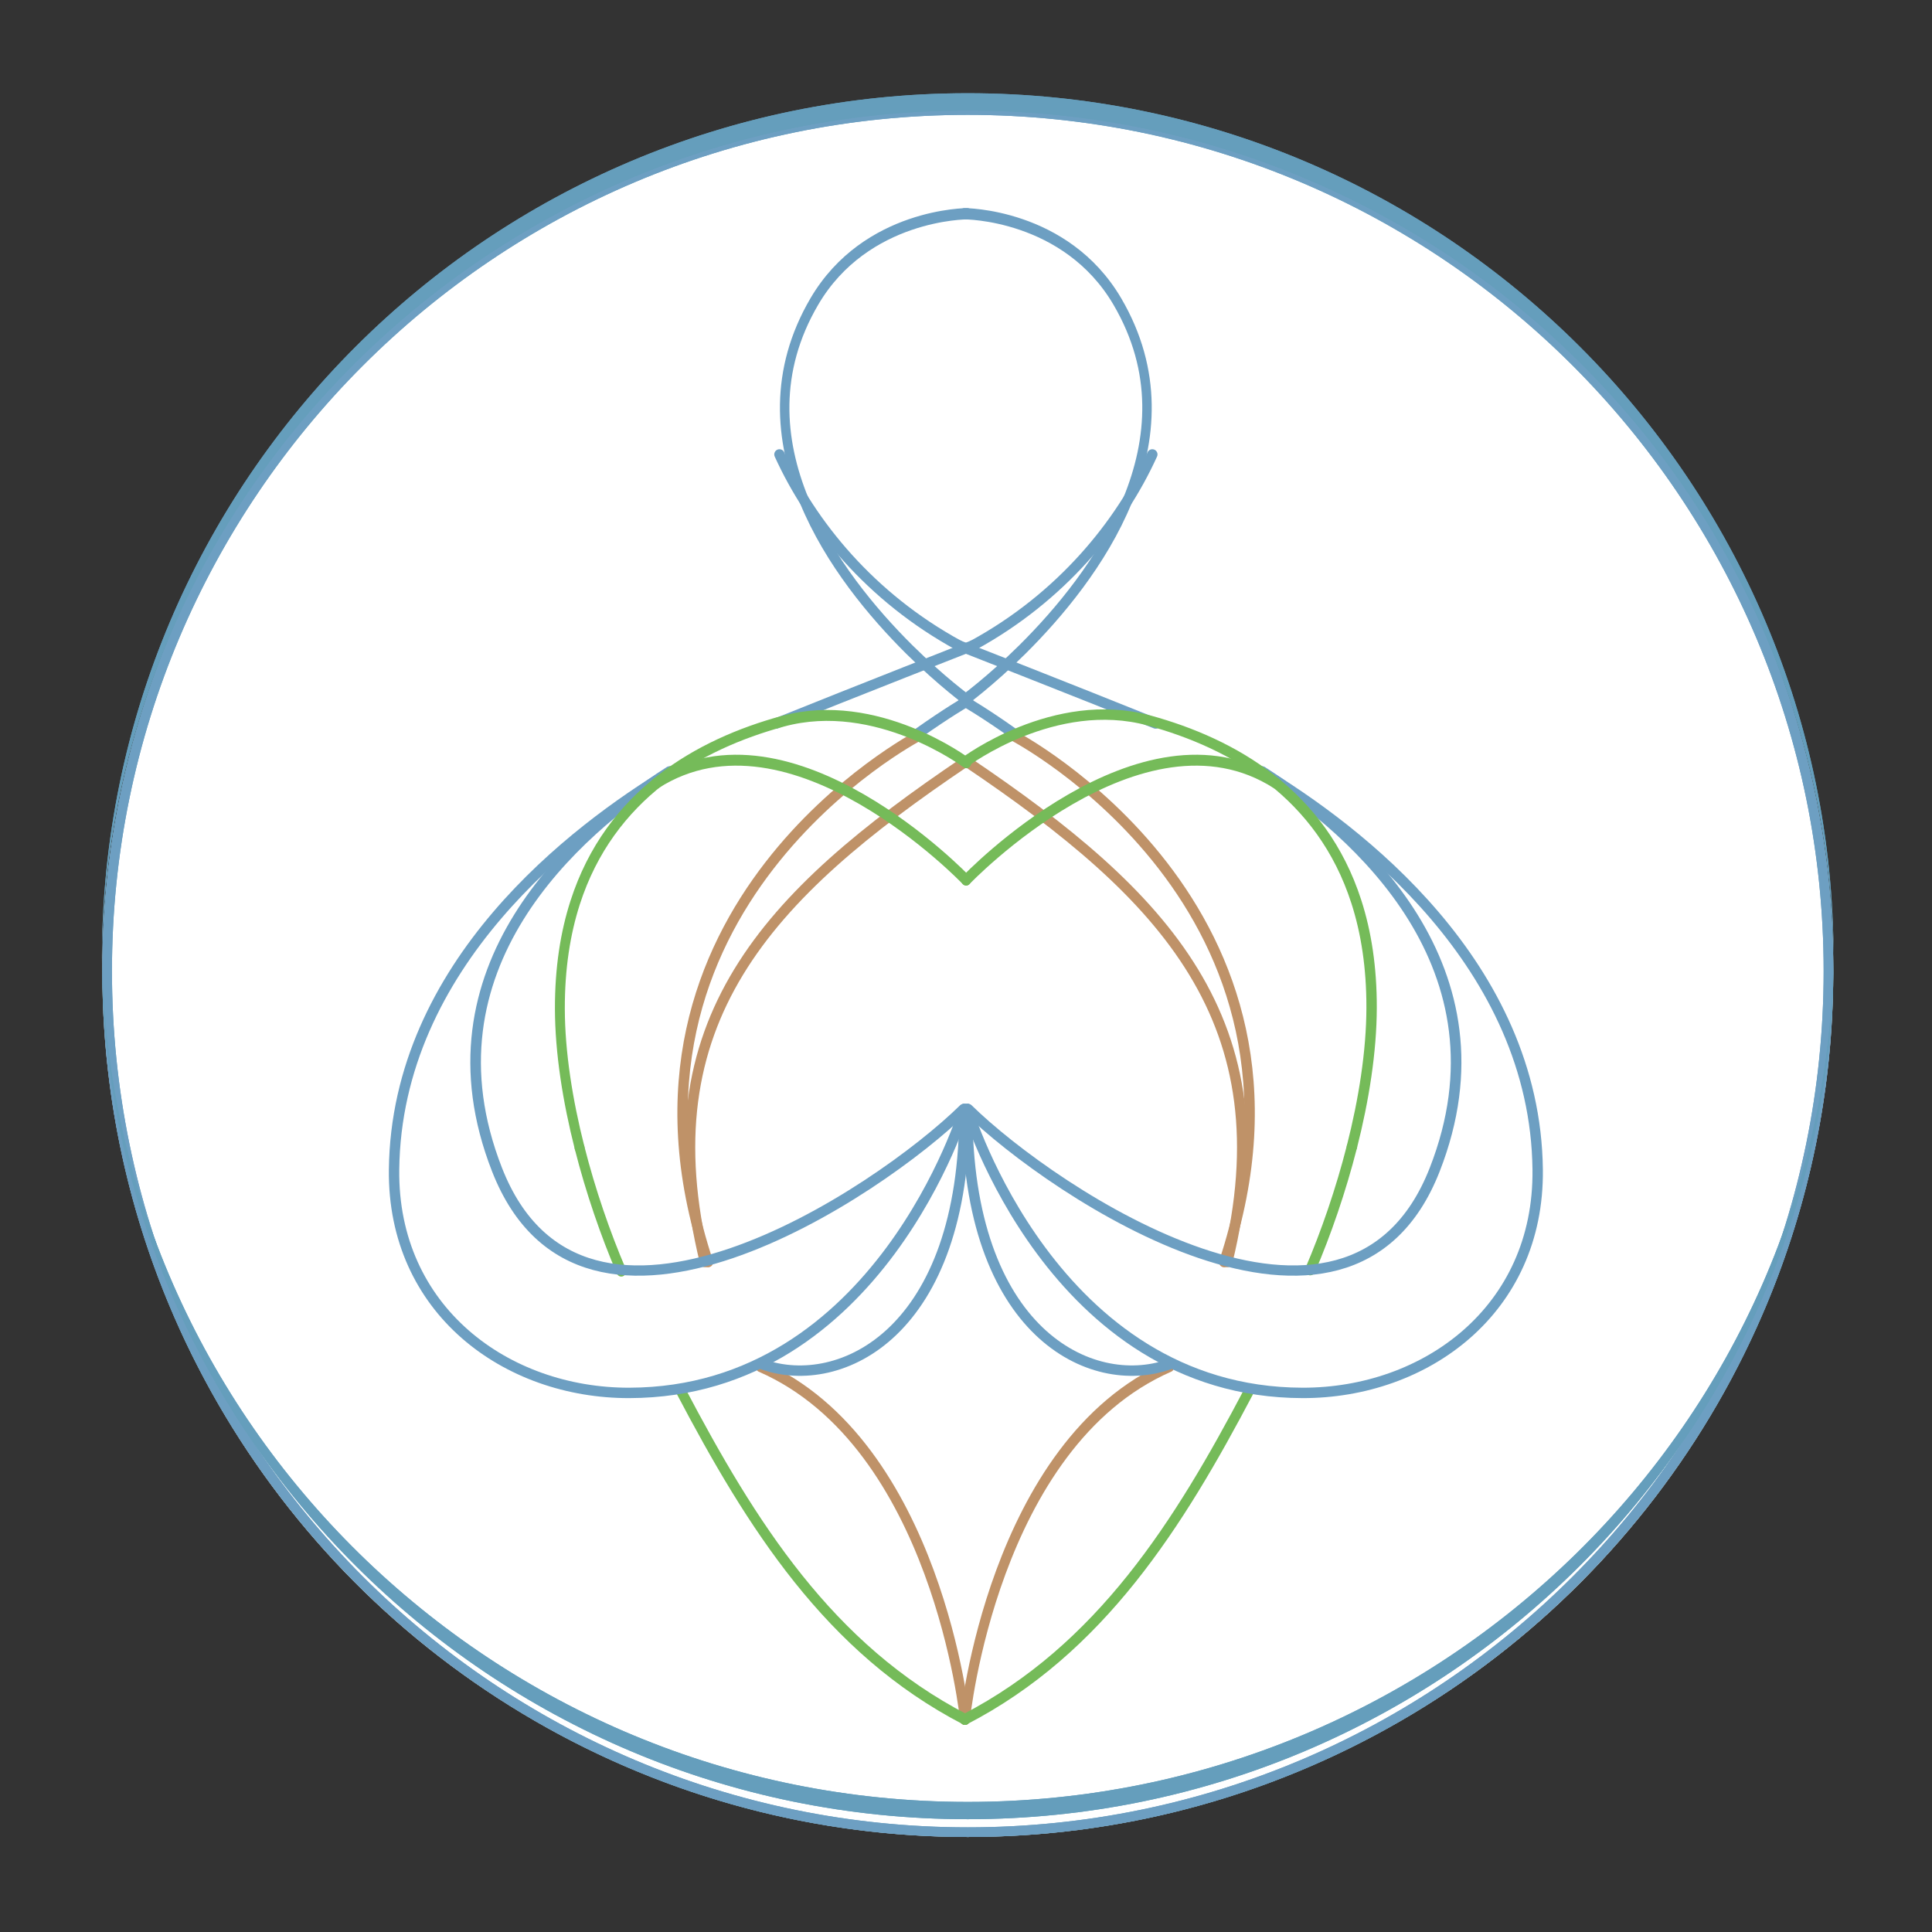 <?xml version="1.0" encoding="UTF-8" standalone="no"?>
<!DOCTYPE svg PUBLIC "-//W3C//DTD SVG 1.1//EN" "http://www.w3.org/Graphics/SVG/1.1/DTD/svg11.dtd">
<svg width="100%" height="100%" viewBox="0 0 1920 1920" version="1.1" xmlns="http://www.w3.org/2000/svg" xmlns:xlink="http://www.w3.org/1999/xlink" xml:space="preserve" xmlns:serif="http://www.serif.com/" style="fill-rule:evenodd;clip-rule:evenodd;stroke-linecap:round;stroke-linejoin:round;stroke-miterlimit:1.5;">
    <rect x="0" y="0" width="1920" height="1920" fill="#333333" stroke="none"/>
    <g transform="matrix(1,0,0,1,0,-2320)">
        <g id="submark" transform="matrix(1.863,0,0,1.457,2022.02,2398.89)">
            <rect x="-1085.2" y="-54.163" width="1030.45" height="1318.2" style="fill:none;"/>
            <g id="logo" transform="matrix(2.036,0,0,2.629,-2116.25,-8044.32)">
                <g transform="matrix(0.655,-3.08149e-32,-2.46519e-32,0.601,-704.937,-906.254)">
                    <ellipse cx="2236.39" cy="6984.1" rx="346.196" ry="373.792" style="fill:white;"/>
                    <path d="M2236.39,6610.31C2045.32,6610.31 1890.19,6777.8 1890.19,6984.1C1890.19,7190.4 2045.32,7357.89 2236.39,7357.89C2427.46,7357.89 2582.58,7190.4 2582.58,6984.1C2582.58,6777.8 2427.46,6610.31 2236.39,6610.31ZM2236.39,6614.47C2425.33,6614.47 2578.73,6780.1 2578.73,6984.1C2578.73,7188.11 2425.33,7353.73 2236.39,7353.73C2047.44,7353.73 1894.05,7188.11 1894.05,6984.1C1894.05,6780.1 2047.44,6614.47 2236.39,6614.47Z" style="fill:rgb(101,158,188);"/>
                </g>
                <g id="human" transform="matrix(2.037,0,0,1.469,546.691,3024.87)">
                    <g id="torso_bottom" transform="matrix(-0.244,0,0,0.335,277.454,-229.812)">
                        <g transform="matrix(-1,0,0,1.102,1419.28,-110.58)">
                            <path d="M601.9,1403.16C695.019,1440.12 709.64,1571.95 709.64,1571.95" style="fill:none;stroke:rgb(191,146,104);stroke-width:5.22px;"/>
                        </g>
                        <g transform="matrix(1,0,0,1.102,-6.82121e-13,-110.58)">
                            <path d="M601.9,1403.16C695.019,1440.12 709.64,1571.95 709.64,1571.95" style="fill:none;stroke:rgb(191,146,104);stroke-width:5.22px;"/>
                        </g>
                        <g transform="matrix(-0.998,0,0,1.102,1417.19,-110.58)">
                            <path d="M558.91,1414.76C596.015,1478.63 637.381,1538.31 709.089,1571.95" style="fill:none;stroke:rgb(117,187,89);stroke-width:5.22px;"/>
                        </g>
                        <g transform="matrix(0.998,0,0,1.102,2.09,-110.58)">
                            <path d="M558.91,1414.76C596.015,1478.63 637.381,1538.31 709.089,1571.95" style="fill:none;stroke:rgb(117,187,89);stroke-width:5.22px;"/>
                        </g>
                    </g>
                    <g id="torso_inner-01" transform="matrix(-0.244,0,0,0.335,277.454,-229.812)">
                        <g transform="matrix(2.621,0,0,2.626,-5195.56,-943.569)">
                            <path d="M2305.32,885.044C2317.16,836.789 2292.85,811.461 2252.99,784.641" style="fill:none;stroke:rgb(191,146,104);stroke-width:2.09px;"/>
                        </g>
                        <g transform="matrix(-1.524,0,0,1.527,1242.34,613.988)">
                            <path d="M333.541,320.318C333.541,320.318 220.026,379.393 260.648,502.033" style="fill:none;stroke:rgb(191,146,104);stroke-width:3.6px;"/>
                        </g>
                        <g transform="matrix(-0.998,0,0,1.102,1417.19,-110.58)">
                            <path d="M505.415,1298.45C511.258,1319.29 519.05,1339.68 527.441,1357.48" style="fill:none;stroke:rgb(117,187,89);stroke-width:5.22px;"/>
                        </g>
                    </g>
                    <g id="torso_inner-02" transform="matrix(-0.244,0,0,0.335,277.454,-229.812)">
                        <g transform="matrix(-2.621,0,0,2.626,6613.61,-943.569)">
                            <path d="M2305.32,885.044C2317.16,836.789 2292.85,811.461 2252.99,784.641" style="fill:none;stroke:rgb(191,146,104);stroke-width:2.09px;"/>
                        </g>
                        <g transform="matrix(1.524,0,0,1.527,175.74,613.988)">
                            <path d="M333.541,320.318C333.541,320.318 220.026,379.393 260.648,502.033" style="fill:none;stroke:rgb(191,146,104);stroke-width:3.6px;"/>
                        </g>
                        <g transform="matrix(2.621,0,0,2.626,-5195.56,-943.569)">
                            <path d="M2175.21,861.907C2177.44,870.649 2180.4,879.2 2183.6,886.669" style="fill:none;stroke:rgb(117,187,89);stroke-width:2.09px;"/>
                        </g>
                    </g>
                    <g id="arm-01" transform="matrix(0.25,0,0,0.401,-73.254,-258.845)">
                        <g transform="matrix(2.556,0,0,2.193,-5047.51,-717.377)">
                            <path d="M2252.54,855.312C2252.54,855.312 2235.33,912.219 2185.08,912.338C2160.33,912.397 2137.4,895.71 2137.72,867.507C2138.18,826.295 2173.97,799.218 2193.46,787.511" style="fill:none;stroke:rgb(109,159,194);stroke-width:2.09px;"/>
                        </g>
                        <g transform="matrix(2.644,0,0,2.193,-5248.56,-678.305)">
                            <path d="M2253.47,837.495C2236.95,854.235 2179.47,894.028 2162.65,849.69C2147.28,809.169 2178.03,781.763 2196.24,769.694" style="fill:none;stroke:rgb(109,159,194);stroke-width:2.06px;"/>
                        </g>
                        <g transform="matrix(2.556,0,0,2.193,-5035.46,-707.507)">
                            <path d="M2207.25,902.124C2222.83,907.594 2247.96,895.806 2247.82,850.811" style="fill:none;stroke:rgb(109,159,194);stroke-width:2.09px;"/>
                        </g>
                    </g>
                    <g id="arm-02" transform="matrix(-0.25,0,0,0.401,282.091,-258.845)">
                        <g transform="matrix(2.556,0,0,2.193,-5047.51,-717.377)">
                            <path d="M2252.54,855.312C2252.54,855.312 2235.33,912.219 2185.08,912.338C2160.33,912.397 2137.4,895.71 2137.72,867.507C2138.18,826.295 2173.97,799.218 2193.46,787.511" style="fill:none;stroke:rgb(109,159,194);stroke-width:2.09px;"/>
                        </g>
                        <g transform="matrix(2.556,0,0,2.193,-5035.46,-707.507)">
                            <path d="M2207.25,902.124C2222.83,907.594 2247.96,895.806 2247.82,850.811" style="fill:none;stroke:rgb(109,159,194);stroke-width:2.09px;"/>
                        </g>
                        <g transform="matrix(2.644,0,0,2.193,-5248.56,-678.305)">
                            <path d="M2253.47,837.495C2236.95,854.235 2179.47,894.028 2162.65,849.69C2147.28,809.169 2178.03,781.763 2196.24,769.694" style="fill:none;stroke:rgb(109,159,194);stroke-width:2.06px;"/>
                        </g>
                    </g>
                    <g id="head" transform="matrix(1,0,0,1,-1.13687e-13,11.839)">
                        <g transform="matrix(-0.653,0,0,1.069,1576.06,-708.137)">
                            <path d="M2253.15,776.322C2253.15,776.322 2258.47,773.083 2264.83,767.79C2279.03,755.955 2299.53,733.26 2283.51,710.32C2273.34,695.775 2253.38,695.822 2253.38,695.822" style="fill:none;stroke:rgb(109,159,194);stroke-width:1.86px;"/>
                        </g>
                        <g transform="matrix(0.653,0,0,1.069,-1367.23,-708.137)">
                            <path d="M2253.15,776.322C2253.15,776.322 2258.47,773.083 2264.83,767.79C2279.03,755.955 2299.53,733.26 2283.51,710.32C2273.34,695.775 2253.38,695.822 2253.38,695.822" style="fill:none;stroke:rgb(109,159,194);stroke-width:1.86px;"/>
                        </g>
                        <g transform="matrix(-0.64,0,0,0.879,1544.98,-558.113)">
                            <path d="M2252.3,762.285C2270.05,752.622 2282.01,737.862 2288.34,723.911" style="fill:none;stroke:rgb(109,159,194);stroke-width:2.09px;"/>
                        </g>
                        <g transform="matrix(0.64,0,0,0.879,-1336.14,-558.113)">
                            <path d="M2252.3,762.285C2270.05,752.622 2282.01,737.862 2288.34,723.911" style="fill:none;stroke:rgb(109,159,194);stroke-width:2.09px;"/>
                        </g>
                        <g transform="matrix(0.372,0,0,0.511,-25.737,35.031)">
                            <path d="M349.973,170C349.973,170 343.394,173.788 333.53,180.787" style="fill:none;stroke:rgb(109,159,194);stroke-width:3.6px;"/>
                        </g>
                        <g transform="matrix(-0.372,0,0,0.511,234.553,35.031)">
                            <path d="M349.973,170C349.973,170 343.385,173.793 333.508,180.802" style="fill:none;stroke:rgb(109,159,194);stroke-width:3.6px;"/>
                        </g>
                        <g transform="matrix(0.64,0,0,0.879,-1336.29,-558.113)">
                            <path d="M2212.97,777.971C2229.19,771.429 2252.54,762.285 2252.54,762.285" style="fill:none;stroke:rgb(109,159,194);stroke-width:2.09px;"/>
                        </g>
                        <g transform="matrix(-0.64,0,0,0.879,1545.13,-558.113)">
                            <path d="M2212.97,777.971C2229.19,771.429 2252.54,762.285 2252.54,762.285" style="fill:none;stroke:rgb(109,159,194);stroke-width:2.09px;"/>
                        </g>
                    </g>
                    <g id="torso_top" transform="matrix(-0.244,0,0,0.335,277.454,-229.812)">
                        <g transform="matrix(-1,0,0,1.102,1419.28,-110.58)">
                            <path d="M710.258,1170.39C710.258,1170.39 618.035,1082.77 546.82,1124.13" style="fill:none;stroke:rgb(117,187,89);stroke-width:5.22px;"/>
                        </g>
                        <g transform="matrix(1,0,0,1.102,-1.235,-110.58)">
                            <path d="M710.258,1170.39C710.258,1170.39 618.035,1082.77 546.82,1124.13" style="fill:none;stroke:rgb(117,187,89);stroke-width:5.22px;"/>
                        </g>
                        <g transform="matrix(2.621,0,0,2.626,-5195.56,-943.569)">
                            <path d="M2252.99,784.641C2252.99,784.641 2234.98,771.144 2216.03,776.319C2199.14,780.931 2181.32,791.025 2174.32,812.708C2172.34,818.835 2171.23,825.887 2171.25,834.003C2171.27,842.772 2172.8,852.451 2175.21,861.907" style="fill:none;stroke:rgb(117,187,89);stroke-width:2.09px;"/>
                        </g>
                        <g transform="matrix(-0.998,0,0,1.102,1417.19,-110.58)">
                            <path d="M709.71,1114.28C709.71,1114.28 662.394,1082.11 612.619,1094.44C568.256,1105.44 521.445,1129.5 503.072,1181.18C497.88,1195.79 494.959,1212.6 495.005,1231.94C495.054,1252.84 499.094,1275.91 505.415,1298.45" style="fill:none;stroke:rgb(117,187,89);stroke-width:5.22px;"/>
                        </g>
                    </g>
                </g>
                <g transform="matrix(0.655,-3.08149e-32,-2.46519e-32,0.601,-704.937,-906.254)">
                    <path d="M2236.39,6610.31C2045.32,6610.31 1890.19,6777.8 1890.19,6984.1C1890.19,7190.4 2045.32,7357.89 2236.39,7357.89C2427.46,7357.89 2582.58,7190.4 2582.58,6984.1C2582.58,6777.8 2427.46,6610.31 2236.39,6610.31ZM2236.39,6614.47C2425.33,6614.47 2578.73,6780.1 2578.73,6984.1C2578.73,7188.11 2425.33,7353.73 2236.39,7353.73C2047.44,7353.73 1894.05,7188.11 1894.05,6984.1C1894.05,6780.1 2047.44,6614.47 2236.39,6614.47Z" style="fill:rgb(109,159,194);"/>
                </g>
                <g transform="matrix(0.564,0,0,0.462,-501.145,1212.78)">
                    <g transform="matrix(8.66923e-17,-1.403,-1.076,-6.52633e-17,9750.76,7626.93)">
                        <path d="M2236.39,6610.31C2045.32,6610.31 1890.19,6777.8 1890.19,6984.1C1890.19,7190.4 2045.32,7357.89 2236.39,7357.89C2049.14,7355.4 1897.11,7188.77 1897.11,6984.1C1897.11,6779.43 2049.14,6612.8 2236.39,6610.31Z" style="fill:rgb(101,158,188);"/>
                        <path d="M2236.39,6610.31C2045.32,6610.31 1890.19,6777.8 1890.19,6984.1C1890.19,7190.4 2045.32,7357.89 2236.39,7357.89C2049.14,7355.4 1897.11,7188.77 1897.11,6984.1C1897.11,6779.43 2049.14,6612.8 2236.39,6610.31Z" style="fill:rgb(101,158,188);"/>
                    </g>
                    <g transform="matrix(8.66923e-17,1.403,-1.076,6.52633e-17,9750.76,1353.81)">
                        <path d="M2236.39,6610.31C2045.32,6610.31 1890.19,6777.8 1890.19,6984.1C1890.19,7190.4 2045.32,7357.89 2236.39,7357.89C2049.14,7355.4 1897.11,7188.77 1897.11,6984.1C1897.11,6779.43 2049.14,6612.8 2236.39,6610.31Z" style="fill:rgb(101,158,188);"/>
                        <path d="M2236.39,6610.31C2045.32,6610.31 1890.19,6777.8 1890.19,6984.1C1890.19,7190.4 2045.32,7357.89 2236.39,7357.89C2049.14,7355.4 1897.11,7188.77 1897.11,6984.1C1897.11,6779.43 2049.14,6612.8 2236.39,6610.31Z" style="fill:rgb(101,158,188);"/>
                    </g>
                </g>
            </g>
        </g>
    </g>
</svg>
